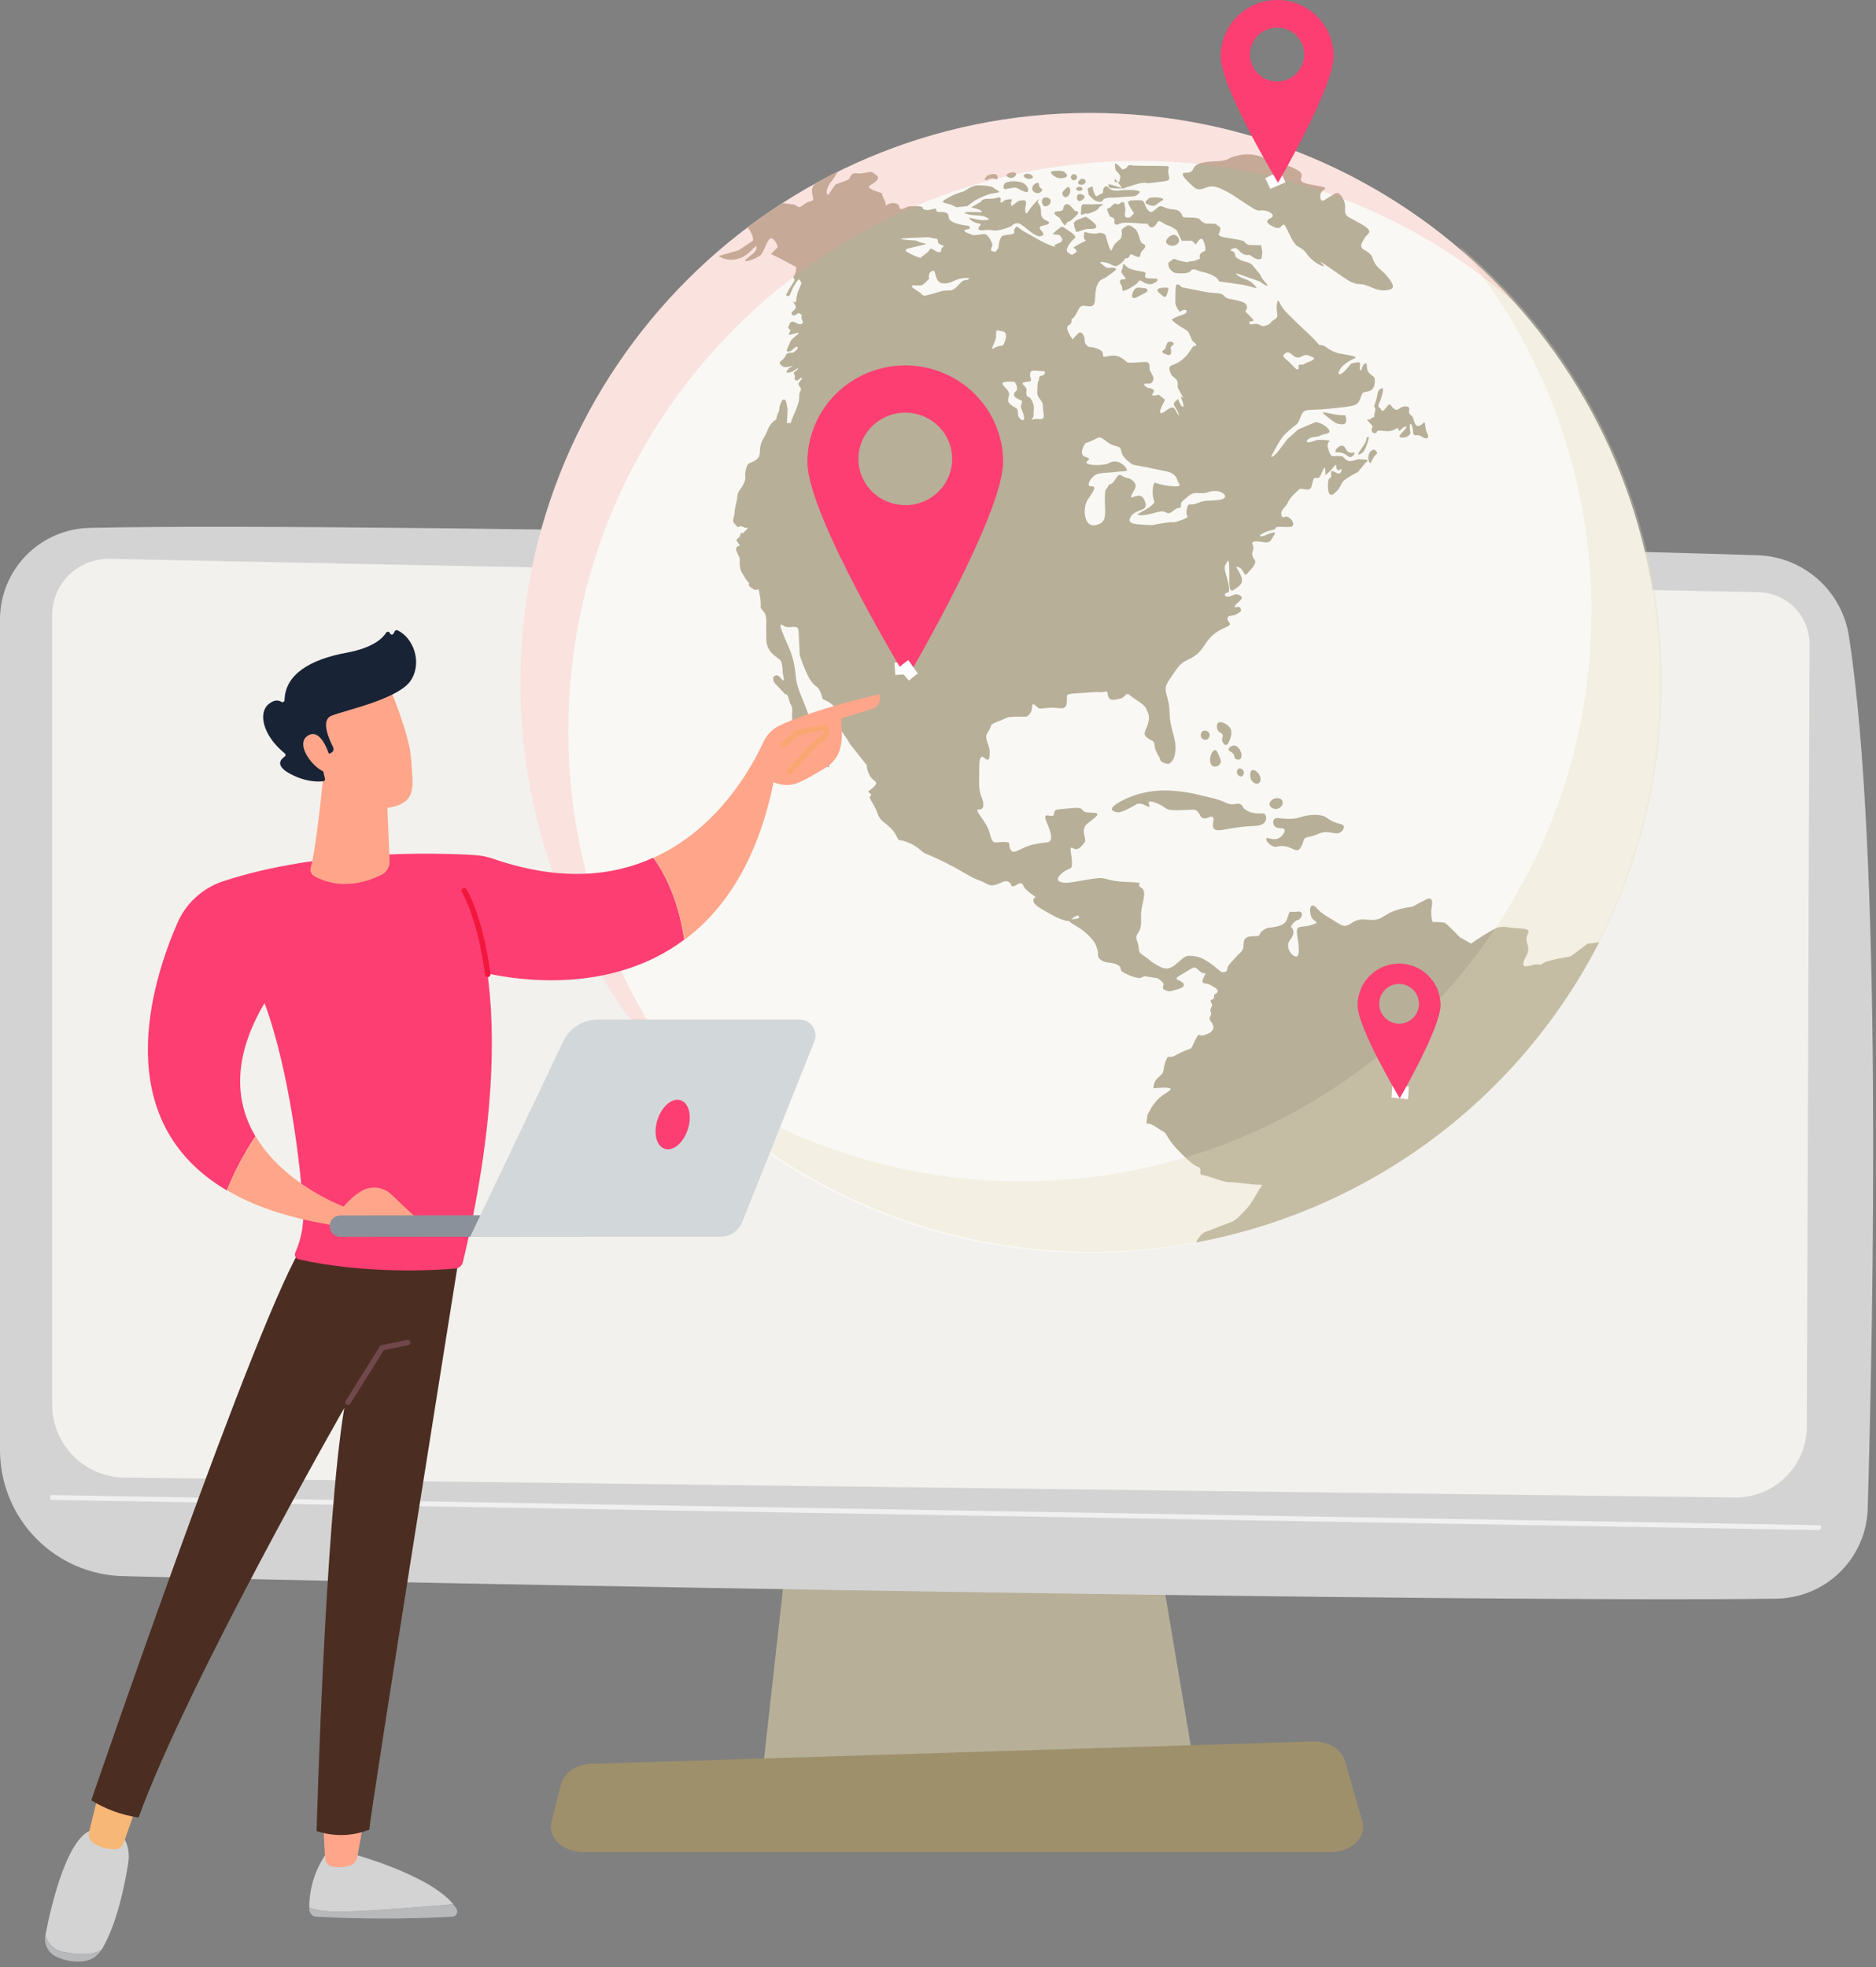 <svg width="227" height="238" viewBox="0 0 227 238" fill="none" xmlns="http://www.w3.org/2000/svg">
<rect x="0" y="0" width="227" height="238" fill="#808080" stroke="none"/>
<path d="M96.86 173.243L92.368 213.525H144.479L137.692 173.243H96.86Z" fill="#B7AF98"/>
<path d="M2.8207e-08 74.92V175.449C-0 179.426 1.553 183.245 4.328 186.093C7.104 188.941 10.882 190.593 14.857 190.695C51.574 191.642 180.001 193.938 214.951 193.421C217.843 193.377 220.606 192.219 222.664 190.188C224.722 188.156 225.917 185.409 225.999 182.518C226.673 159.165 227.769 103.005 223.715 76.93C223.299 74.274 221.968 71.846 219.953 70.065C217.937 68.285 215.364 67.263 212.676 67.177C181.912 66.193 45.775 63.066 10.832 63.869C7.942 63.934 5.192 65.127 3.169 67.191C1.145 69.256 0.008 72.029 2.8207e-08 74.92Z" fill="#D3D3D3"/>
<path d="M6.308 74.432V169.94C6.307 172.257 7.218 174.482 8.842 176.135C10.467 177.788 12.676 178.736 14.993 178.775L209.905 181.182C211.042 181.199 212.171 180.99 213.227 180.568C214.283 180.145 215.245 179.517 216.057 178.721C216.868 177.924 217.514 176.974 217.956 175.926C218.398 174.878 218.628 173.753 218.632 172.616L218.959 77.96C218.965 76.314 218.325 74.732 217.178 73.552C216.031 72.372 214.466 71.689 212.821 71.649L13.269 67.616C12.361 67.596 11.459 67.758 10.615 68.091C9.771 68.425 9.002 68.924 8.354 69.559C7.705 70.194 7.19 70.952 6.839 71.789C6.487 72.626 6.307 73.525 6.308 74.432Z" fill="#F2F1ED"/>
<path d="M161.037 224.077H70.559C68.102 224.077 66.254 222.327 66.729 220.445L67.891 215.854C68.239 214.473 69.761 213.459 71.564 213.402L158.787 210.701C160.673 210.643 162.34 211.644 162.754 213.079L164.847 220.392C165.389 222.282 163.536 224.077 161.037 224.077Z" fill="url(#paint0_linear)"/>
<path opacity="0.65" d="M220.121 185.123L6.311 181.479C6.239 181.471 6.172 181.436 6.124 181.381C6.075 181.327 6.048 181.256 6.048 181.183C6.048 181.111 6.075 181.04 6.124 180.986C6.172 180.931 6.239 180.896 6.311 180.888L220.121 184.532C220.193 184.54 220.26 184.575 220.308 184.63C220.357 184.684 220.383 184.754 220.383 184.827C220.383 184.9 220.357 184.971 220.308 185.025C220.26 185.08 220.193 185.115 220.121 185.123Z" fill="white"/>
<path d="M131.919 151.579C170.004 151.579 200.877 120.706 200.877 82.621C200.877 44.537 170.004 13.663 131.919 13.663C93.835 13.663 62.961 44.537 62.961 82.621C62.961 120.706 93.835 151.579 131.919 151.579Z" fill="#F9F8F4"/>
<path d="M190.048 115.72C190.048 115.72 188.299 116.011 188.008 116.109C187.718 116.208 186.94 116.304 186.647 116.601C186.354 116.899 186.259 116.505 185.286 116.796C184.314 117.086 184.024 116.892 184.607 115.824C185.19 114.756 184.802 114.463 184.703 113.685C184.605 112.908 185.771 112.423 183.83 112.324C181.888 112.226 181.789 111.832 180.429 112.615C179.068 113.397 178 114.17 178 114.17L176.639 113.392C176.639 113.392 175.083 111.741 174.793 111.643C174.311 111.571 173.824 111.539 173.336 111.547C173.168 110.946 173.135 110.316 173.24 109.701C173.435 108.827 173.144 108.534 172.561 108.827C171.978 109.12 170.91 109.701 170.91 109.701C170.91 109.701 169.16 109.895 168.092 110.479C167.024 111.062 166.925 111.451 165.178 111.256C163.431 111.062 163.332 112.617 161.979 111.748C160.625 110.88 159.939 110.582 159.355 109.903C158.772 109.224 158.383 109.612 158.578 110.641C158.772 111.67 160.035 111.468 158.723 111.904C157.411 112.339 156.732 111.709 156.973 113.215C157.214 114.721 157.264 115.74 156.828 115.74C156.392 115.74 155.369 114.623 156.149 113.651C156.929 112.679 156.198 112.145 156.198 112.145C156.198 112.145 156.538 111.406 157.025 111.318C157.512 111.229 157.899 110.151 156.976 110.297C156.053 110.442 156.102 110.006 155.858 110.831C155.615 111.655 155.42 111.852 154.498 112.093C153.575 112.334 153.476 112.093 152.797 112.585C152.118 113.077 152.797 113.264 151.776 113.264C150.754 113.264 150.464 113.555 150.464 114.332C150.464 115.11 150.124 115.159 149.686 115.644C149.248 116.129 149.152 116.227 148.813 116.616C148.611 116.827 148.491 117.103 148.473 117.394C148.424 117.588 148.035 117.684 147.794 117.588C147.553 117.492 147.211 117.054 146.337 116.471C145.463 115.888 144.88 115.644 143.859 115.644C142.838 115.644 141.964 117.733 140.556 117.052C139.149 116.37 139.294 116.225 138.467 115.691C137.64 115.157 137.884 115.058 137.729 114.33C137.574 113.602 137.291 113.503 137.679 112.922C138.068 112.342 138.118 111.95 138.068 110.737C138.019 109.524 138.942 107.87 138.068 107.385C137.195 106.9 139.09 106.802 136.319 106.706C133.548 106.61 134.084 106.027 132.238 106.317C130.393 106.608 129.371 106.851 128.837 106.809C128.303 106.768 127.476 106.563 128.448 105.692C129.421 104.821 129.76 105.402 129.711 104.284C129.662 103.167 129.273 102.294 129.856 102.633C130.439 102.973 130.828 102.439 131.217 101.954C131.606 101.469 130.585 100.448 131.606 99.623C132.627 98.799 133.501 98.312 131.945 98.312C130.39 98.312 131.655 97.573 129.615 97.778C127.575 97.982 127.624 97.874 127.526 98.516C127.427 99.158 125.97 97.933 126.652 99.488C127.334 101.043 127.39 101.819 126.748 101.917C126.192 101.961 125.641 102.043 125.097 102.163C123.591 102.453 122.668 103.524 122.279 102.796C121.89 102.067 122.525 101.873 121.405 101.873C120.286 101.873 120.143 102.311 119.754 100.805C119.365 99.299 117.714 97.938 118.442 97.938C119.171 97.938 119.075 97.16 118.733 96.336C118.391 95.511 118.487 94.391 118.487 93.518C118.487 92.644 118.437 91.138 119.07 91.672C119.702 92.206 119.749 91.867 119.749 90.934C119.749 90.001 118.971 89.379 119.555 88.554C120.138 87.73 119.505 87.776 120.768 87.292C122.03 86.807 121.641 86.758 122.906 86.708C124.171 86.659 124.122 86.903 124.607 86.369C125.092 85.835 124.656 84.813 125.286 85.347C125.916 85.882 125.577 85.736 126.888 85.638C128.2 85.539 128.928 86.076 129.074 85.079C129.219 84.082 128.685 83.987 130.24 83.888C131.795 83.79 132.524 83.694 133.193 83.743C133.863 83.792 133.931 83.305 134.067 84.132C134.202 84.959 134.99 84.624 135.573 84.521C136.156 84.417 136.205 83.647 136.739 84.132C137.273 84.617 138.44 85.153 138.684 85.734C138.927 86.315 139.176 86.561 138.93 87.484C138.684 88.406 138.191 88.746 138.784 89.233C139.378 89.721 139.658 89.479 139.707 90.205C139.757 90.931 140.34 91.566 140.387 91.906C140.433 92.246 141.213 92.489 141.455 92.398C141.696 92.307 142.717 91.475 141.989 88.901C141.26 86.327 141.698 86.228 141.356 84.821C141.014 83.413 140.773 83.266 141.647 82.003C142.52 80.741 142.715 80.302 143.736 79.818C144.757 79.333 145.097 79.04 145.874 77.874C146.652 76.707 147.381 76.318 148.353 75.883C149.325 75.447 148.498 75.324 148.522 74.839C148.547 74.354 149.177 74.593 149.59 74.33C150.004 74.067 150.329 73.99 150.1 73.591C149.871 73.193 149.322 73.688 149.396 73.373C149.47 73.058 150.489 72.499 150.223 72.206C149.957 71.913 149.59 71.793 149.081 72.061C148.572 72.329 148.038 72.157 148.254 71.842C148.471 71.527 148.813 72.012 148.717 71.04C148.621 70.067 147.964 68.854 148.279 68.332C148.594 67.811 148.692 67.348 148.741 68.825C148.791 70.301 148.596 71.812 149.275 71.374C149.955 70.936 150.538 70.572 150.174 69.698C149.809 68.825 149.251 68.362 149.928 68.655C150.604 68.948 150.462 69.917 150.971 69.334C151.48 68.751 152.187 68.118 151.749 67.634C151.311 67.149 151.653 66.59 151.675 66.273C151.697 65.955 151.165 65.52 151.965 65.495C152.765 65.47 153.496 65.933 153.86 65.249C154.224 64.565 154.539 64.375 154.005 64.447C153.471 64.518 152.864 64.981 152.529 64.885C152.194 64.789 153.137 64.277 153.936 64.132C154.736 63.986 153.986 63.767 154.763 63.743C155.541 63.718 156.464 63.937 156.486 63.428C156.508 62.918 155.782 62.36 155.502 62.53C155.221 62.699 155.009 62.53 155.039 62.067C155.069 61.604 155.622 61.329 155.841 60.78C156.06 60.231 157.008 59.335 157.274 59.17C157.539 59.005 158.504 59.574 158.691 58.87C158.878 58.166 158.917 57.886 159.048 57.832C159.178 57.778 159.54 58.011 159.762 57.568C159.983 57.125 160.3 56.148 160.364 56.83C160.428 57.512 160.202 57.635 160.807 57.118C161.413 56.601 161.639 55.954 161.674 56.38C161.708 56.805 161.92 57.093 162.166 56.8C162.412 56.508 162.385 57.231 162.028 57.293C161.671 57.354 160.999 56.554 161.061 57.342C161.122 58.129 160.788 57.588 160.711 58.26C160.635 58.932 160.635 60.398 161.477 59.685C162.318 58.971 162.178 58.454 162.766 58.011C163.253 57.678 163.764 57.381 164.295 57.123L165.193 56.025C165.193 56.025 165.86 55.602 165.094 55.602C164.329 55.602 164.568 55.472 163.97 55.671C163.372 55.87 163.086 55.816 162.766 55.531C162.446 55.245 162.52 55.147 161.831 55.181C161.142 55.216 161.036 55.336 160.709 54.29C160.382 53.244 161.447 53.318 160.382 53.247C159.316 53.175 159.41 53.222 158.78 53.429C158.15 53.636 157.906 53.466 158.317 53.124C158.728 52.782 159.24 52.954 159.794 52.686C160.347 52.418 161.248 52.516 160.704 51.859C160.311 51.44 159.793 51.158 159.228 51.057L157.089 51.955L155.777 53.129C155.777 53.129 155.073 54.056 154.66 54.605C154.247 55.154 153.567 55.622 153.956 54.943C154.345 54.263 154.879 53.171 155.433 52.587C155.894 52.142 156.38 51.722 156.89 51.332C157.399 50.887 157.35 49.77 158.081 49.649C158.812 49.528 159.501 49.6 160.788 49.455C162.075 49.309 163.564 49.209 164.024 48.962C164.484 48.716 164.546 48.315 164.725 47.862C164.905 47.41 164.92 47.491 165.641 47.321C166.362 47.151 166.362 46.309 166.362 45.889C166.362 45.468 165.582 45.305 165.454 44.754C165.326 44.203 165.5 43.75 165.089 44.041C164.678 44.331 164.809 45.045 164.583 44.754C164.356 44.464 164.939 43.654 164.13 43.849C163.32 44.043 163.709 43.753 162.931 44.658C162.154 45.564 161.684 45.397 162.161 44.658C162.638 43.92 163.638 43.482 163.967 43.327C164.297 43.172 163.352 42.977 162.348 42.815C161.647 42.712 160.986 42.42 160.438 41.971C160.211 41.811 159.938 41.731 159.661 41.744C159.565 41.744 159.402 41.388 158.398 40.45C157.394 39.512 156.1 38.279 155.445 37.568C154.79 36.857 154.667 35.786 154.505 36.791C154.343 37.795 154.894 38.279 154.247 38.636C153.599 38.993 153.85 39.188 153.223 39.374C152.595 39.562 152.814 39.438 152.283 39.244C151.751 39.05 151.202 39.471 151.17 39.05C151.138 38.629 152.238 39.212 151.266 38.272C150.294 37.332 150.863 37.871 150.887 37.152C150.912 36.434 149.526 36.343 148.717 36.148C147.907 35.954 148.328 35.533 147.228 35.469C146.526 35.434 145.828 35.337 145.144 35.179C144.863 35.115 142.985 34.758 142.985 34.758C142.985 34.758 142.272 33.852 142.247 34.952C142.222 36.052 142.215 36.151 142.215 36.603C142.215 37.056 142.751 37.728 142.751 37.728C142.751 37.728 143.438 37.236 143.583 37.632C143.728 38.028 142.417 38.24 142.077 38.481C141.738 38.722 141.568 38.555 142.296 39.136C143.025 39.717 143.657 39.874 143.827 40.228C143.997 40.583 144.29 41.25 144.29 41.25C144.29 41.25 145.043 41.784 144.654 41.833C144.265 41.882 144.339 42.003 143.805 42.731C143.349 43.353 142.726 43.834 142.008 44.117C141.474 44.311 141.4 44.363 141.595 45.04C141.789 45.716 142.372 45.623 142.493 46.255C142.614 46.888 142.269 46.501 142.739 47.333L143.207 48.165C143.207 48.165 142.715 47.69 143.007 48.369C143.3 49.048 143.254 49.583 142.862 48.953C142.471 48.322 142.668 48.126 142.328 48.46C141.989 48.795 141.939 48.849 142.232 49.309C142.525 49.77 142.865 50.572 142.523 50.112C142.181 49.651 142.158 49.127 141.624 49.359C141.09 49.59 140.726 50.045 140.482 49.993C140.239 49.942 140.507 49.309 140.507 49.309L140.97 48.362L140.217 47.754C140.217 47.754 139.095 48.069 139.498 47.584C139.902 47.099 139.22 46.952 139.006 46.952C138.792 46.952 138.083 46.418 138.642 46.418C139.2 46.418 139.269 46.467 139.503 46.078C139.737 45.689 139.323 45.18 139.154 44.862C138.984 44.545 139.323 43.794 138.595 43.794C137.866 43.794 136.626 43.989 136.38 43.819C136.134 43.649 135.748 43.236 135.189 43.081C134.63 42.926 133.902 43.155 133.634 43.177C133.365 43.199 133.538 42.771 133.343 42.525C133.149 42.279 132.445 42.059 132.251 42.032C132.056 42.005 131.741 41.959 131.741 41.959C131.589 41.888 131.462 41.774 131.374 41.632C131.287 41.489 131.243 41.324 131.249 41.156C131.249 40.548 130.836 39.99 130.471 40.329C130.23 40.562 130.003 40.808 129.792 41.068C129.792 41.068 129.039 40.046 129.138 39.611C129.236 39.175 129.647 39.392 129.647 38.873C129.647 38.353 129.696 38.823 130.11 38.169C130.523 37.514 130.57 36.906 131.276 37.002C131.982 37.098 132.443 37.221 132.492 36.264C132.541 35.307 132.637 34.248 133.23 33.86C133.823 33.471 133.326 33.909 134.079 33.367C134.832 32.826 135.342 32.565 134.857 32.42C134.372 32.275 134.054 32.59 133.69 32.25C133.326 31.91 132.706 31.642 133.52 31.716C134.335 31.79 134.736 32.299 135.123 32.179C135.537 31.987 135.89 31.685 136.144 31.305C136.24 31.111 136.363 31.401 136.582 31.135C136.801 30.869 136.631 30.626 137.19 30.889C137.748 31.152 137.967 31.229 137.992 30.769C138.017 30.308 138.575 30.161 138.575 29.784C138.575 29.408 138.113 29.664 137.943 29.007C137.773 28.349 137.554 27.816 137.288 27.646C137.022 27.476 136.656 27.087 136.267 27.377C135.878 27.668 135.659 27.692 135.733 28.081C135.767 28.355 135.725 28.632 135.612 28.884C135.377 29.057 135.157 29.253 134.958 29.467C134.495 29.927 134.569 30.874 134.18 29.806C133.791 28.738 133.89 28.349 133.501 28.251C133.277 28.159 133.027 28.15 132.797 28.227C132.457 28.3 132.433 28.276 131.923 28.227C131.414 28.177 131.219 27.887 131.17 28.251C131.121 28.615 131.146 28.989 131.34 29.029C131.534 29.068 131.291 29.176 130.708 29.467C130.417 29.604 130.14 29.769 129.881 29.959C129.881 29.959 130.56 30.348 130.149 30.567C129.738 30.786 129.809 30.906 129.59 30.786C129.371 30.665 128.936 30.446 129.128 30.048C129.205 29.839 129.311 29.643 129.443 29.464C129.733 29.026 130.097 28.832 130.122 28.711C130.147 28.591 129.854 28.249 129.384 27.973C128.914 27.697 128.606 27.235 128.242 27.56C127.951 27.776 127.675 28.011 127.415 28.263C127.319 28.409 127.924 28.359 128.153 28.433C128.382 28.507 128.542 28.992 128.542 28.992C128.531 29.073 128.498 29.15 128.447 29.214C128.396 29.278 128.328 29.327 128.252 29.356C127.983 29.454 127.572 29.646 127.572 29.646C127.572 29.646 128.131 30.109 126.893 29.597C125.655 29.085 125.242 28.699 124.186 28.165C123.13 27.631 123.093 27.122 122.801 27.631C122.508 28.14 123.069 28.239 122.242 28.369C121.415 28.5 121.319 28.418 121.125 28.733C120.99 28.992 120.899 29.272 120.856 29.56L120.807 29.998C120.807 29.998 120.517 30.436 120.418 30.461C120.244 30.459 120.074 30.409 119.926 30.316C119.83 30.242 120.096 29.683 120.096 29.563C120 29.305 119.878 29.058 119.732 28.825C119.732 28.825 119.392 28.217 118.954 28.315C118.568 28.386 118.179 28.435 117.788 28.46C117.788 28.46 116.597 28.071 116.67 27.902C116.744 27.732 117.409 27.732 117.35 27.611C117.291 27.491 117.544 27.353 116.766 27.264C115.989 27.176 114.798 26.858 114.798 26.28C114.798 25.701 114.337 25.625 113.656 25.647C112.974 25.669 113.631 25.04 112.829 25.308C112.027 25.576 111.638 25.241 111.638 25.241C111.638 25.241 111.928 24.919 110.74 24.944C109.551 24.968 109.937 25.017 109.403 25.212C108.869 25.406 108.845 25.259 108.795 24.944C108.746 24.629 108.212 24.533 107.848 24.579C107.605 24.624 107.379 24.733 107.193 24.894C107.158 24.548 107.05 24.213 106.878 23.91C106.563 23.277 106.974 23.447 106.27 23.231C105.567 23.014 104.814 22.672 105.298 22.404C105.783 22.136 106.635 21.602 106.051 21.191C105.468 20.78 105.589 20.698 104.619 20.922C103.65 21.146 103.332 20.728 102.992 21.191C102.653 21.653 103.042 21.604 102.008 21.993C100.974 22.382 101.206 22.163 100.721 22.842C100.236 23.521 100.212 23.74 100.066 23.474C99.921 23.209 100.162 22.453 100.625 21.919C100.917 21.549 101.174 21.153 101.393 20.735C100.484 21.188 99.587 21.662 98.701 22.155C98.477 22.326 98.326 22.575 98.277 22.852C98.147 23.792 98.769 24.223 98.051 24.363C97.332 24.503 97.111 25.022 96.722 25.054C96.333 25.086 96.591 24.764 95.654 24.698C95.189 24.666 94.953 24.57 94.684 24.567C93.24 25.504 91.835 26.488 90.466 27.52C91.204 28.421 91.136 29.098 91.136 29.098L89.347 30.301L86.969 30.975C86.969 30.975 87.796 31.682 89.255 31.327C90.715 30.973 91.588 29.27 91.539 29.952C91.49 30.633 90.666 30.956 90.228 31.428C89.79 31.901 91.734 31.266 92.123 30.779C92.511 30.291 92.949 28.495 93.483 28.884C93.811 29.136 94.036 29.499 94.116 29.905L93.289 30.732L94.505 31.33L96.301 32.287C96.301 32.287 96.397 32.287 96.301 32.821C96.205 33.355 95.88 33.468 96.043 33.68C96.205 33.892 96.186 33.874 95.888 34.359C95.61 34.764 95.359 35.185 95.135 35.622C95.071 35.833 95.474 35.961 95.605 35.622C95.735 35.282 95.962 34.795 95.962 34.795C95.962 34.795 96.577 33.678 96.722 33.81C96.838 33.949 96.926 34.108 96.98 34.28L96.488 35.462C96.488 35.462 96.439 35.769 96.375 36.06C96.311 36.35 96.407 36.416 96.245 36.552C96.082 36.687 95.725 36.099 96.082 36.682C96.439 37.266 96.308 37.266 96.082 37.524C95.856 37.782 95.61 37.849 95.895 38.107C96.181 38.366 96.567 37.718 96.729 37.913C96.892 38.107 97.086 37.945 96.988 38.334C96.889 38.722 97.396 38.949 97.015 39.175C96.633 39.402 96.097 38.85 95.895 38.917C95.693 38.983 95.597 38.961 95.531 39.232C95.464 39.502 95.24 39.63 95.531 39.825C95.821 40.019 95.467 40.278 95.435 40.472C95.403 40.666 97.158 39.921 96.503 40.472C95.848 41.023 95.725 41.055 95.531 41.572C95.336 42.089 94.98 42.544 95.4 42.544C95.821 42.544 96.139 41.961 96.404 41.961C96.67 41.961 96.491 42.251 96.173 42.544C95.856 42.837 95.305 42.512 95.11 42.933C94.989 43.222 94.786 43.47 94.527 43.647C94.236 43.905 94.268 43.972 94.657 44.294C95.046 44.616 96.03 44.163 95.888 44.294C95.745 44.424 95.58 44.424 95.395 44.634C95.211 44.843 95.007 45.143 95.356 45.086C95.626 45.065 95.886 44.973 96.109 44.818C96.272 44.68 96.781 44.38 96.505 44.705C96.23 45.03 96.028 44.931 96.067 45.197C96.107 45.463 96.213 45.278 96.181 45.537C96.149 45.795 96.149 45.958 96.276 46.029C96.37 46.041 96.465 46.028 96.552 45.991C96.638 45.954 96.713 45.894 96.769 45.817C96.833 45.687 97.158 45.623 96.995 45.881C96.833 46.14 96.503 46.334 96.656 46.595C96.808 46.856 96.946 47.065 96.946 47.065L96.734 47.584L96.67 48.475C96.567 48.907 96.426 49.328 96.249 49.735C96.023 50.188 95.666 51.19 95.666 51.19H95.213L95.309 49.526C95.309 49.526 95.147 48.542 95.051 48.436C94.955 48.33 94.726 48.246 94.559 48.571C94.448 48.808 94.362 49.055 94.3 49.309C94.318 49.528 94.273 49.748 94.17 49.942C94.041 50.2 93.954 50.478 93.912 50.764C93.912 50.764 93.264 51.044 92.876 52.048C92.487 53.053 92.233 53.048 92.036 53.889C91.839 54.731 92.164 55.216 91.387 55.7C90.609 56.185 90.481 55.892 90.252 56.8C90.023 57.709 90.383 57.773 89.962 58.582C89.541 59.392 89.282 59.392 89.224 60.071C89.164 60.75 88.894 61.417 88.896 61.973C88.899 62.53 88.473 62.985 88.896 63.374C89.319 63.763 89.093 63.73 89.319 63.763C89.546 63.794 89.482 63.504 89.935 63.763C90.388 64.021 90.744 63.666 90.388 64.021C90.031 64.375 89.895 64.54 89.895 64.54C89.895 64.54 89.669 64.282 89.57 64.735C89.472 65.187 89.051 65.15 89.118 65.379C89.232 65.61 89.385 65.819 89.57 65.997C89.57 65.997 88.793 66.061 89.182 66.839C89.57 67.616 89.507 67.454 89.507 68.069C89.502 68.421 89.557 68.771 89.669 69.105L90.22 70.033L90.712 70.658C90.712 70.658 90.291 70.69 91.037 71.209C91.783 71.729 91.716 70.717 91.911 71.889C92.025 72.431 92.07 72.986 92.044 73.54L92.568 74.219C92.705 74.614 92.757 75.033 92.721 75.45C92.689 76.264 92.721 75.747 92.721 76.751C92.721 77.755 92.721 77.982 93.109 78.661C93.498 79.34 94.372 79.665 94.534 80.054C94.645 80.444 94.7 80.847 94.697 81.252C94.697 81.252 94.729 81.543 94.827 82.03C94.925 82.517 94.763 82.387 94.335 81.9C93.907 81.412 93.557 81.964 93.557 81.964C93.54 82.12 93.561 82.278 93.618 82.424C93.674 82.57 93.765 82.701 93.882 82.805C94.303 83.258 95.016 84.004 95.016 84.004C95.016 84.004 95.275 83.809 95.469 84.651C95.664 85.493 95.873 85.266 95.866 85.945C95.858 86.625 95.6 87.501 96.7 88.406C97.8 89.312 97.219 88.926 97.672 89.962C97.971 90.733 98.462 91.415 99.097 91.945C99.55 92.295 100.91 93.734 100.069 91.945C99.227 90.156 98.787 90.26 98.422 89.657C98.058 89.054 98.45 88.406 97.93 86.787C97.411 85.168 96.569 83.556 96.375 82.419C96.181 81.282 96.245 80.128 95.403 78.211C94.561 76.294 94.042 75.194 94.82 75.71C95.597 76.227 96.569 75.322 96.633 76.424C96.697 77.527 96.764 79.178 96.764 79.178C96.764 79.178 96.764 79.468 97.478 81.147C98.191 82.825 98.644 82.896 98.966 83.219C99.289 83.541 99.55 84.58 99.55 84.58C99.55 84.58 100.974 85.163 100.974 85.68C100.974 86.197 100.391 85.938 100.974 87.041C101.558 88.143 100.78 87.235 101.558 88.141C102.049 88.723 102.482 89.352 102.852 90.018L104.868 92.563C104.896 93.019 105.029 93.461 105.257 93.857C105.645 94.571 106.317 94.512 105.879 95.049C105.441 95.585 104.858 95.728 105.141 95.897C105.424 96.067 105.505 96.166 105.286 96.36C105.067 96.555 105.827 97.345 106.152 98.329C106.477 99.313 106.93 99.397 107.545 99.98C107.96 100.323 108.292 100.754 108.517 101.243C108.906 101.922 108.421 101.405 109.684 101.858C110.946 102.311 111.465 102.958 111.756 103.152C112.046 103.347 112.647 103.477 114.736 104.545C116.825 105.613 117.409 106.147 118.427 106.489C119.446 106.832 119.594 107.267 120.372 107.073C121.149 106.878 121.538 106.44 122.023 106.684C122.508 106.927 122.217 107.508 122.897 107.119C123.576 106.731 123.674 106.795 123.869 107.25C124.063 107.705 125.326 108.53 125.326 108.53C125.326 108.53 124.353 108.968 125.958 109.937C127.435 110.826 128.842 111.547 129.374 111.414C129.393 111.502 129.541 111.635 129.891 111.84C131.397 112.713 131.835 113.296 132.224 113.734C132.612 114.173 132.903 115.095 132.856 115.386C132.809 115.676 132.952 116.065 133.488 116.309C134.025 116.552 134.751 116.405 135.334 116.801C135.917 117.197 135.189 117.335 136.257 117.822C136.777 118.084 137.334 118.264 137.908 118.356L138.492 118.11L140.047 118.356C140.047 118.356 140.726 118.745 140.785 119.035C140.844 119.326 140.446 119.569 141.031 119.813C141.182 119.887 141.349 119.926 141.517 119.926C141.686 119.926 141.852 119.887 142.003 119.813C142.003 119.813 143.509 119.567 143.217 119.035C142.924 118.504 141.856 118.597 142.633 118.112C143.411 117.628 143.751 117.433 144.09 117.239C144.43 117.044 144.582 116.899 145.158 117.485C145.734 118.071 146.081 117.389 145.742 118.068C145.402 118.747 145.38 118.942 145.877 118.991C146.182 119.024 146.472 119.142 146.714 119.331C146.714 119.331 147.346 119.594 147.346 119.924C147.346 120.253 146.854 120.155 146.908 120.593C146.962 121.031 146.229 120.884 146.568 121.331C146.908 121.779 146.278 121.964 146.519 122.449C146.76 122.933 146.027 122.983 146.568 123.664C147.11 124.346 146.763 124.927 145.791 125.22C144.819 125.513 145.208 124.727 144.673 125.754C144.139 126.78 144.285 126.822 143.832 126.952C143.228 127.176 142.643 127.446 142.082 127.762C141.304 128.151 141.403 127.373 141.014 128.5C140.625 129.627 141.014 129.635 140.236 130.282C139.459 130.929 139.589 131.675 139.589 131.675C139.589 131.675 142.542 131.318 141.371 132.064C140.199 132.809 140.172 132.937 139.882 133.262C139.693 133.476 139.519 133.703 139.363 133.941L138.843 134.881L138.713 135.981C138.713 135.981 138.971 135.755 139.848 136.338C140.724 136.921 140.916 136.953 141.046 137.148C141.47 137.923 142.005 138.632 142.633 139.252C143.191 139.846 143.791 140.398 144.43 140.903C144.868 141.243 145.303 141.098 145.257 141.681C145.21 142.264 145.161 142.021 146.278 142.36C147.395 142.7 148.124 143.039 148.901 143.039C149.679 143.039 151.476 143.33 152.01 143.33C152.544 143.33 152.883 143.281 152.544 143.669C152.204 144.058 151.571 145.515 150.747 146.342C149.923 147.169 149.679 147.654 148.513 148.042C147.346 148.431 146.667 148.781 145.938 149.015C145.21 149.248 144.728 150.316 144.725 150.326C155.089 148.396 164.873 144.118 173.328 137.821C181.783 131.524 188.683 123.375 193.501 113.998L192.088 114.187L190.048 115.72ZM155.671 42.657C155.918 42.527 156.237 42.82 156.481 43.014C156.617 43.153 156.797 43.238 156.99 43.256C157.183 43.273 157.376 43.222 157.534 43.11C158.027 42.82 158.327 42.997 158.814 43.206C159.301 43.415 158.75 43.644 158.118 43.886C157.485 44.127 158.004 44.112 157.438 44.112C156.872 44.112 157.261 44.419 157.082 44.663C156.902 44.907 156.449 44.171 155.787 43.627C155.125 43.083 155.152 42.935 155.671 42.657ZM131.308 53.636C133.203 53.003 132.765 52.543 133.882 53.404C134.999 54.266 135.534 53.739 135.679 54.61C135.824 55.481 137.086 56.222 137.086 56.222L138.836 56.552L141.459 57.101C141.459 57.101 142.254 57.376 142.432 57.989C142.609 58.602 143.17 58.855 142.092 58.846C141.283 58.801 140.483 58.651 139.712 58.4C139.712 58.4 139.442 58.646 139.478 59.712C139.515 60.777 140.003 60.585 139.274 61.218C138.546 61.85 136.845 62.384 138.157 62.335C139.469 62.286 140.487 61.597 141.071 61.996C141.654 62.394 142.038 61.503 142.624 61.462C143.209 61.42 142.528 61.019 143.256 60.477C143.984 59.936 144.058 59.557 145.139 59.655C146.219 59.754 146.025 59.409 147.046 59.409C148.067 59.409 148.892 60.278 147.538 60.475C146.184 60.672 145.983 60.428 144.915 60.866C143.847 61.304 143.847 60.62 143.603 61.604C143.359 62.589 144.282 62.431 142.97 62.916C141.659 63.401 142.387 63.039 140.881 63.268C139.375 63.497 139.715 63.595 138.501 63.499C137.288 63.403 136.267 63.403 136.85 62.478C137.433 61.553 138.939 61.895 138.6 60.827C138.26 59.759 137.773 59.904 137.094 60.147C136.415 60.391 137.409 59.242 137.421 58.846C137.433 58.449 137.045 57.945 136.316 57.807C135.588 57.669 135.578 56.995 134.955 57.989C134.333 58.983 134.323 58.272 134.082 58.846C133.84 59.419 133.693 58.782 133.693 60.484C133.693 62.188 134.032 63.233 132.575 63.536C131.119 63.839 130.973 61.452 131.603 60.484C132.233 59.517 132.817 58.806 132.041 58.846C131.266 58.885 132.091 57.46 132.964 57.298C133.838 57.135 134.227 57.212 134.955 57.101C135.684 56.99 136.267 57.086 136.363 56.894C136.459 56.702 135.585 55.681 134.712 55.851C133.838 56.02 134.517 56.097 133.4 56.225C132.283 56.353 131.215 56.166 131.505 55.851C131.795 55.536 132.059 55.536 131.259 55.243C130.459 54.95 131.318 53.636 131.318 53.636H131.308ZM124.491 46.167C125.043 46.083 124.555 45.734 124.654 45.182C124.752 44.631 125.269 44.892 126.403 44.924C126.403 44.924 126.598 45.313 126.079 45.443C125.559 45.574 125.82 45.67 125.69 45.995C125.559 46.319 125.559 46.319 125.527 46.999C125.495 47.678 125.463 47.808 125.884 48.359C126.305 48.911 126.111 48.911 126.273 49.998C126.435 51.086 125.781 50.562 125.106 50.724C124.432 50.887 125.106 50.724 125.07 50.173C125.033 49.622 125.266 49.267 124.88 48.507C124.494 47.747 124.265 48.231 124.201 47.68C124.137 47.129 124.395 47.129 123.928 46.676C123.46 46.223 123.95 46.253 124.501 46.169L124.491 46.167ZM122.769 46.186C122.769 46.186 123.32 46.996 122.931 47.328C122.542 47.66 122.641 48 123.157 48.259C123.674 48.517 123.773 48.421 123.578 48.906C123.384 49.391 123.741 49.553 123.903 50.395C124.066 51.236 123.165 50.752 123.165 49.993C123.165 49.236 122.874 49.425 122.387 49.036C121.9 48.647 121.934 48.453 122.04 48.064C122.146 47.675 122.225 47.481 121.578 46.834C120.93 46.186 121.489 46.123 122.783 46.189L122.769 46.186ZM120.517 40.664C120.591 39.766 120.391 39.943 121.297 40.081C121.614 40.13 121.902 40.371 121.609 41.272C121.317 42.173 121.171 41.611 120.379 42.074C119.587 42.537 120.46 41.562 120.534 40.666L120.517 40.664ZM103.588 62.525C103.175 63.472 103.125 62.963 102.178 63.034C101.23 63.105 102.178 62.542 102.178 61.262C102.178 59.983 102.057 60.398 103.391 60.339C103.969 60.317 104.016 61.58 103.605 62.527L103.588 62.525ZM110.186 29.996C110.186 29.996 110.575 29.875 111.571 29.656C112.568 29.437 111.741 29.511 111.15 29.243C110.56 28.975 110.698 29.169 109.428 28.997C108.158 28.825 110.351 28.778 111.613 28.729C112.876 28.679 111.958 28.677 113.24 28.874C113.732 28.952 113.191 29.383 113.894 29.627C114.598 29.87 113.894 29.797 113.894 30.185C113.894 30.574 113.626 30.648 113.021 30.259C112.415 29.87 112.529 30.259 112.342 30.429C112.155 30.599 111.357 31.207 111.357 31.207C110.814 31.024 110.29 30.792 109.79 30.513C109.167 30.126 110.186 29.996 110.186 29.996ZM116.83 33.882C116.466 33.906 116.272 34.172 115.809 34.659C115.346 35.147 115.071 35.152 114.547 35.152C114.022 35.152 113.914 35.248 112.676 35.59C111.438 35.932 111.827 35.735 111.17 35.299C110.513 34.864 110.393 34.837 110.321 34.62C110.25 34.403 111.306 34.669 111.657 34.45C111.946 34.231 112.207 33.978 112.435 33.697C112.435 33.697 112.189 32.959 112.873 32.774C113.181 32.686 113.092 33.089 113.311 33.601C113.53 34.113 113.749 34.354 114.542 34.27C115.334 34.187 115.465 33.778 116.582 33.65C117.699 33.522 117.207 33.864 116.843 33.889L116.83 33.882ZM129.627 111.234C130.014 110.912 130.528 110.557 130.572 110.951C130.614 111.19 130.006 111.178 129.644 111.242L129.627 111.234Z" fill="#B7AF98"/>
<path d="M136.541 32.434C136.078 32.094 135.862 31.656 135.862 32.239C135.862 32.822 135.424 32.677 135.862 33.211C136.3 33.745 136.325 33.794 135.911 33.794C135.498 33.794 135.377 34.041 135.665 34.474C135.953 34.907 135.569 35.372 136.199 35.106C136.703 34.909 137.171 34.629 137.585 34.279C137.875 34.011 137.754 33.77 138.264 34.085C138.773 34.4 139.187 34.474 139.6 34.279C140.013 34.085 140.427 33.696 139.6 33.696C138.773 33.696 138.557 33.696 138.557 33.381C138.557 33.066 138.896 32.968 137.973 32.822C137.481 32.756 137 32.625 136.541 32.434Z" fill="#B7AF98"/>
<path d="M138.46 34.862C137.722 34.808 137.476 34.656 137.173 35.185C136.87 35.714 136.883 36.297 137.562 35.955C138.241 35.613 138.216 35.618 138.583 35.433C138.95 35.249 138.967 34.899 138.46 34.862Z" fill="#B7AF98"/>
<path d="M141.179 34.8C140.146 34.771 139.794 35 140.256 35.428C140.719 35.856 141.034 36.149 141.179 35.674C141.324 35.199 141.536 34.81 141.179 34.8Z" fill="#B7AF98"/>
<path d="M141.551 41.331C141.243 41.348 141.194 41.589 141.081 41.914C140.967 42.239 141.081 42.126 140.79 42.352C140.5 42.578 140.677 42.709 141.017 42.844C141.356 42.98 141.713 43.09 141.713 42.618C141.713 42.145 141.519 42.035 141.875 41.791C142.232 41.547 141.843 41.316 141.551 41.331Z" fill="#B7AF98"/>
<path d="M162.777 50.245C161.145 50.285 159.354 49.428 160.373 50.245C161.391 51.062 161.731 51.367 162.459 51.335C163.188 51.303 162.777 50.245 162.777 50.245Z" fill="#B7AF98"/>
<path d="M165.653 52.898C165.129 52.859 165.562 53.007 165.102 53.735C164.768 54.267 164.258 54.877 164.352 54.978C164.403 55.035 164.62 54.929 164.738 54.852C164.95 54.703 165.115 54.496 165.21 54.254C165.398 53.817 165.546 53.364 165.653 52.901V52.898Z" fill="#B7AF98"/>
<path d="M166.318 54.4C166.586 54.683 166.78 54.744 166.512 54.993C166.244 55.242 166.438 55.013 166.173 55.419C165.907 55.825 165.862 56.287 165.653 55.849C165.571 55.647 165.544 55.426 165.575 55.21C165.606 54.994 165.694 54.79 165.83 54.619C165.889 54.547 165.964 54.49 166.049 54.452C166.133 54.414 166.225 54.396 166.318 54.4Z" fill="#B7AF98"/>
<path d="M167.195 46.977C166.823 47.13 166.702 47.366 166.663 47.78C166.627 48.045 166.561 48.306 166.466 48.557L166.272 49.141C166.338 49.23 166.384 49.333 166.405 49.443C166.425 49.553 166.421 49.665 166.392 49.773C166.315 50 166.275 50.237 166.272 50.477C166.272 50.477 165.903 50.538 165.831 50.723C165.76 50.907 165.093 50.438 165.654 51.07C166.215 51.702 166.124 51.503 166.003 51.808C165.883 52.113 166.099 52.512 166.466 52.391C166.833 52.271 166.173 52 167.522 52.145C168.87 52.291 169.04 51.552 169.163 51.867C169.286 52.182 169.338 52.207 169.518 51.963C169.697 51.72 170.472 51.355 170.098 51.843C169.724 52.33 169.023 52.827 169.518 52.925C170.012 53.024 170.79 52.738 170.645 52.145C170.5 51.552 170.645 50.915 170.864 51.552C171.083 52.19 170.839 52.719 171.356 52.669C171.873 52.62 171.944 52.795 172.23 52.948C172.515 53.1 173.056 53.13 172.692 52.426C172.328 51.722 172.572 50.824 172.183 51.213C171.794 51.602 171.356 51.722 171.162 51.117C170.967 50.511 171.016 50.484 170.628 50.145C170.239 49.805 170.893 49.197 170.103 49.172C169.313 49.148 169.242 49.805 168.757 49.512C168.272 49.219 168.265 48.663 167.92 49.074C167.576 49.485 167.3 49.948 167.131 49.584C166.961 49.219 166.621 49.325 166.862 48.823C167.103 48.321 167.605 46.812 167.195 46.977Z" fill="#B7AF98"/>
<path d="M115.696 25.074C114.756 24.395 113.203 24.749 114.756 23.907C116.309 23.066 116.376 23.388 116.991 22.935C117.363 22.662 117.797 22.484 118.253 22.416C118.253 22.416 119.937 22.416 120.261 22.741C120.586 23.066 121.362 23.233 120.552 23.324C120.027 23.395 119.515 23.536 119.029 23.745L118.056 24.198L117.052 24.936L115.696 25.074Z" fill="#B7AF98"/>
<path d="M121.069 24.337C121.096 24.032 121.199 23.754 120.549 23.948C119.9 24.143 119.481 23.983 119.06 24.111C118.64 24.239 118.964 24.239 118.541 24.5C118.118 24.761 117.498 25.083 117.498 25.083L118.347 25.309C118.347 25.309 119.252 25.666 118.573 25.666C117.894 25.666 116.144 25.57 116.922 25.86C117.7 26.151 118.645 25.956 119.255 26.249C119.865 26.542 119.826 26.638 118.925 26.638C118.024 26.638 116.683 26.023 117.5 26.638C118.317 27.253 118.898 26.897 118.576 27.317C118.253 27.738 118.285 27.933 119.255 27.837C120.224 27.741 119.934 27.982 120.776 27.861C121.337 27.768 121.882 27.596 122.395 27.352C122.462 27.261 122.546 27.184 122.643 27.126C122.74 27.068 122.848 27.031 122.96 27.016C123.072 27 123.185 27.008 123.294 27.038C123.403 27.068 123.505 27.119 123.594 27.189C124.332 27.682 125.245 28.646 125.828 28.582C126.411 28.518 126.32 28.258 125.99 27.903C125.661 27.549 125.764 27.384 126.249 27.288C126.734 27.192 127.317 26.997 126.638 26.705C125.958 26.412 125.959 25.991 125.959 25.538C125.964 25.171 125.837 24.815 125.602 24.534C125.439 24.372 126.153 23.594 125.277 24.502C124.401 25.41 124.273 26.057 124.11 25.733C123.948 25.408 124.142 24.729 124.142 24.729C124.142 24.729 124.273 24.145 123.753 24.236C123.234 24.327 123.429 24.172 122.976 24.495C122.523 24.817 122.393 25.11 122.329 24.721C122.265 24.332 122.685 24.042 122.198 24.106C121.711 24.17 121.615 24.17 121.485 24.3C121.354 24.431 121.037 24.684 121.069 24.337Z" fill="#B7AF98"/>
<path d="M129.278 24.71C129.569 24.945 129.831 25.214 130.056 25.513C130.056 25.513 130.833 25.537 130.25 26.071C129.667 26.605 129.667 26.679 129.278 26.824C128.889 26.97 129.01 27.577 128.599 26.994C128.188 26.411 128.309 26.381 128.016 26.226C127.723 26.071 127.277 25.633 127.895 25.584C128.513 25.535 128.633 25.51 128.697 25.075C128.761 24.639 129.278 24.71 129.278 24.71Z" fill="#B7AF98"/>
<path d="M131.392 26.225C130.809 26.434 130.007 26.628 129.96 26.992C129.913 27.357 130.228 28.061 130.228 28.061C130.502 28.015 130.771 27.942 131.03 27.841C131.33 27.718 131.655 27.669 131.978 27.696C132.44 27.696 132.876 27.585 132.536 27.142C132.202 26.783 131.816 26.473 131.392 26.225Z" fill="#B7AF98"/>
<path d="M131.075 24.706C130.829 24.856 130.829 24.93 130.829 25.341C130.829 25.752 130.683 26.047 130.949 25.973C131.131 25.897 131.318 25.832 131.508 25.779C131.776 25.73 130.974 26.094 131.897 25.779C132.82 25.464 132.869 25.269 133.014 25.075C133.159 24.88 133.961 24.654 133.014 24.706C132.066 24.757 131.075 24.706 131.075 24.706Z" fill="#B7AF98"/>
<path d="M136.031 24.516C135.642 24.346 135.704 24.541 135.364 24.698C135.025 24.855 135.079 24.322 134.545 24.905C134.011 25.488 133.868 25.001 134.013 25.488C134.085 25.752 134.201 26.001 134.355 26.226C134.355 26.226 134.963 26.337 134.848 26.701C134.732 27.065 135.067 27.294 135.286 27.144C135.609 26.985 135.97 26.916 136.329 26.945C136.822 26.943 137.315 26.968 137.806 27.019C138.182 27.068 138.861 27.068 138.861 27.068C138.861 27.068 139.13 27.747 139.614 27.432C140.099 27.117 139.979 26.485 140.562 26.873C140.879 27.097 141.232 27.263 141.605 27.366L142.383 27.846L142.991 29.13H144.207C144.377 29.246 144.526 29.392 144.645 29.561C144.718 29.731 145.277 28.33 145.617 29.133C145.956 29.935 145.836 30.363 145.836 30.363C145.836 30.363 145.302 30.494 145.181 30.855C145.061 31.217 145.4 31.249 144.962 31.394C144.524 31.539 144.549 31.603 144.015 31.628C143.481 31.653 144.184 31.842 143.116 31.628C142.048 31.414 142.169 31.163 141.829 31.456C141.49 31.749 141.305 31.601 141.396 32.16C141.487 32.718 142.134 33.009 142.134 33.009C142.134 33.009 143.714 33.255 144.054 32.79C144.394 32.325 144.856 32.79 145.531 32.91C146.205 33.031 147.11 33.444 147.376 33.784C147.642 34.123 147.061 33.978 148.592 34.197C150.123 34.416 150.243 34.416 150.876 34.562C151.508 34.707 152.17 34.972 152.042 34.808C151.698 34.314 151.205 33.944 150.635 33.752C149.955 33.533 149.227 32.999 149.712 33.119C150.196 33.24 151.048 33.575 151.048 33.575C151.048 33.575 152.384 33.993 152.554 34.138C152.724 34.283 153.841 35.012 153.162 34.234C152.483 33.456 152.483 33.213 152.483 33.213L151.454 31.965C151.167 31.802 150.855 31.684 150.531 31.618C150.147 31.51 149.791 31.319 149.488 31.059C149.488 31.059 149.512 30.452 149.05 30.38C148.587 30.309 149.365 29.822 149.704 30.112C150.044 30.402 150.118 30.646 150.652 30.816C151.186 30.986 150.898 30.597 151.599 31.106C152.301 31.616 152.667 31.252 152.667 31.252L152.741 30.498L152.596 29.657C152.596 29.657 151.747 29.657 151.284 29.657C150.822 29.657 150.507 29.165 150.507 29.165L149.803 28.995L148.427 28.766C148.427 28.766 147.31 28.621 147.48 28.303C147.591 28.067 147.657 27.811 147.674 27.55L147.091 27.088C147.091 27.088 146.352 27.038 146.047 27.063C145.742 27.088 145.27 26.674 145.27 26.674C145.27 26.674 145.27 26.359 144.322 26.334C143.375 26.31 143.399 26.31 143.18 26.261C142.961 26.212 143.131 25.409 141.95 25.338C140.769 25.267 140.621 24.683 140.094 25.092C139.568 25.5 139.302 25.965 138.839 25.338C138.377 24.71 138.623 24.196 137.808 24.221C136.994 24.245 136.314 24.147 136.558 24.693C136.748 25.09 136.976 25.468 137.237 25.823C136.703 26.236 136.873 26.315 136.499 26.332C136.125 26.349 136.085 26.162 136.11 25.823C136.135 25.483 136.231 25.628 136.135 25.07L136.031 24.516Z" fill="#B7AF98"/>
<path d="M139.043 23.958C138.629 24.396 138.41 24.516 138.797 24.696C139.183 24.875 139.646 25.048 139.988 24.696C140.33 24.344 141.179 24.149 140.497 23.958C140.019 23.848 139.521 23.848 139.043 23.958Z" fill="#B7AF98"/>
<path d="M131.609 22.815C131.683 23.278 131.729 23.553 131.729 23.553C131.729 23.553 131.948 23.799 132.239 24.063C132.374 24.189 132.536 24.285 132.713 24.342C132.889 24.4 133.076 24.418 133.26 24.395C133.551 24.328 133.26 24.137 133.819 23.989C134.377 23.841 134.596 23.962 135.35 23.878C136.103 23.794 136.952 23.794 137.318 23.721C137.565 23.646 137.773 23.481 137.902 23.258C137.902 23.258 138.047 22.99 136.639 22.99C135.231 22.99 135.477 23.135 134.759 23.039C134.04 22.943 134.04 22.261 133.651 22.65C133.263 23.039 133.725 23.292 133.213 23.47C132.702 23.647 132.721 24.021 132.46 23.47C132.2 22.918 132.241 22.869 132.241 22.65C132.241 22.431 131.609 22.815 131.609 22.815Z" fill="#B7AF98"/>
<path d="M141.108 20.093C139.698 20.052 138.935 20.069 138.935 20.069L137.106 20.034C137.106 20.034 136.57 19.837 136.422 20.15C136.275 20.463 135.79 20.507 135.79 20.507C135.79 20.507 134.842 19.353 134.914 19.965C134.985 20.578 134.985 20.578 134.985 20.578C134.985 20.578 135.568 21.166 135.568 21.336C135.538 21.568 135.489 21.797 135.423 22.02H134.892V21.573L135.829 22.803H136.412L135.659 22.719L134.183 22.264C134.183 22.264 133.87 22.778 134.756 22.778C135.642 22.778 135.374 22.956 136.54 22.589C137.707 22.222 137.98 22.114 138.595 22.114C139.211 22.114 137.973 22.291 139.58 22.097C141.187 21.902 141.524 21.917 141.475 21.481C141.425 21.046 141.354 21.063 141.354 20.674C141.354 20.285 141.617 20.111 141.108 20.093Z" fill="#B7AF98"/>
<path d="M130.784 21.673C130.845 21.644 130.912 21.629 130.979 21.629C131.046 21.629 131.113 21.644 131.173 21.673C131.223 21.699 131.266 21.736 131.3 21.78C131.334 21.825 131.357 21.877 131.368 21.932C131.387 22.136 131.151 22.311 130.947 22.352C130.792 22.384 130.551 22.352 130.477 22.207C130.403 22.062 130.575 21.767 130.784 21.673Z" fill="#B7AF98"/>
<path d="M129.31 22.645C129.478 22.699 129.5 23.017 129.505 23.066C129.51 23.172 129.494 23.279 129.458 23.379C129.421 23.479 129.365 23.571 129.293 23.649C129.249 23.712 129.191 23.764 129.124 23.801C129.056 23.838 128.981 23.858 128.904 23.861C128.802 23.837 128.711 23.779 128.647 23.697C128.582 23.614 128.547 23.513 128.547 23.408C128.547 23.243 128.651 23.137 128.823 22.955C128.995 22.773 129.163 22.596 129.31 22.645Z" fill="#B7AF98"/>
<path d="M130.413 23.568C130.642 23.349 131.198 23.568 131.24 23.794C131.27 23.967 131.016 24.146 130.964 24.183C130.913 24.22 130.677 24.388 130.512 24.314C130.456 24.272 130.409 24.219 130.373 24.158C130.338 24.098 130.315 24.031 130.306 23.962C130.297 23.892 130.301 23.822 130.32 23.754C130.338 23.686 130.37 23.623 130.413 23.568Z" fill="#B7AF98"/>
<path d="M130.215 22.806C130.196 22.898 130.297 22.986 130.311 23.001C130.511 23.176 130.919 23.092 130.976 22.92C130.985 22.874 130.981 22.826 130.964 22.783C130.947 22.739 130.918 22.701 130.88 22.674C130.678 22.501 130.252 22.642 130.215 22.806Z" fill="#B7AF98"/>
<path d="M128.663 20.734C128.425 20.656 128.172 20.634 127.925 20.67C127.457 20.685 127.223 20.695 127.186 20.8C127.122 20.956 127.432 21.221 127.592 21.334C127.882 21.526 128.234 21.602 128.577 21.546C128.747 21.519 129.069 21.467 129.111 21.288C129.153 21.108 128.889 20.845 128.663 20.734Z" fill="#B7AF98"/>
<path d="M129.943 21.073C129.889 21.077 129.836 21.093 129.788 21.118C129.741 21.144 129.699 21.179 129.665 21.221C129.631 21.264 129.607 21.313 129.594 21.365C129.58 21.418 129.577 21.473 129.586 21.526C129.603 21.595 129.639 21.658 129.69 21.707C129.742 21.756 129.807 21.789 129.876 21.802C129.93 21.81 129.985 21.808 130.037 21.794C130.09 21.781 130.139 21.756 130.181 21.723C130.224 21.689 130.259 21.647 130.284 21.599C130.31 21.552 130.325 21.499 130.329 21.445C130.327 21.345 130.285 21.249 130.212 21.18C130.14 21.11 130.043 21.072 129.943 21.073Z" fill="#B7AF98"/>
<path d="M125.634 22.144C125.764 22.223 125.656 22.43 125.828 22.663C125.954 22.831 126.074 22.823 126.104 22.939C126.133 23.055 125.939 23.279 125.747 23.343C125.58 23.394 125.399 23.379 125.242 23.301C125.085 23.222 124.965 23.087 124.905 22.922C124.891 22.819 124.901 22.714 124.935 22.616C124.968 22.517 125.025 22.428 125.1 22.356C125.238 22.211 125.496 22.058 125.634 22.144Z" fill="#B7AF98"/>
<path d="M121.521 22.271C121.654 22.065 121.895 22.025 122.2 21.964C122.444 21.922 122.693 21.917 122.938 21.947C123.191 21.951 123.441 22 123.677 22.092C123.826 22.147 123.963 22.232 124.079 22.34C124.196 22.449 124.29 22.579 124.356 22.724C124.371 22.761 124.486 23.076 124.356 23.194C124.225 23.312 124.056 23.214 123.79 23.113C123.244 22.906 123.143 22.709 122.786 22.692C122.639 22.706 122.493 22.727 122.348 22.756C121.718 22.862 121.585 22.924 121.489 22.837C121.393 22.751 121.41 22.446 121.521 22.271Z" fill="#B7AF98"/>
<path d="M119.336 21.399C119.35 21.217 119.828 21.128 119.934 21.109C120.219 21.055 120.453 21.01 120.598 21.158C120.743 21.306 120.758 21.589 120.647 21.677C120.536 21.766 120.372 21.574 120.032 21.581C119.802 21.587 119.58 21.666 119.4 21.808C119.4 21.808 119.07 21.694 119.092 21.633C119.114 21.571 119.323 21.539 119.336 21.399Z" fill="#B7AF98"/>
<path d="M122.095 20.946C122.016 20.981 121.787 21.081 121.787 21.222C121.787 21.362 122.095 21.534 122.353 21.529C122.442 21.528 122.529 21.508 122.61 21.472C122.691 21.435 122.763 21.383 122.823 21.318C122.872 21.261 122.993 21.121 122.954 21.01C122.897 20.833 122.437 20.799 122.095 20.946Z" fill="#B7AF98"/>
<path d="M124.583 21.059C124.288 20.956 123.904 21.059 123.869 21.221C123.835 21.384 124.059 21.527 124.241 21.593C124.539 21.704 124.932 21.61 124.979 21.448C125.026 21.285 124.782 21.138 124.583 21.059Z" fill="#B7AF98"/>
<path d="M126.234 23.972C126.307 23.926 126.39 23.896 126.476 23.884C126.562 23.871 126.649 23.877 126.733 23.9C126.817 23.923 126.895 23.963 126.962 24.018C127.03 24.073 127.085 24.141 127.124 24.218C127.142 24.305 127.139 24.394 127.116 24.48C127.094 24.565 127.052 24.644 126.994 24.71C126.924 24.808 126.826 24.881 126.713 24.921C126.6 24.962 126.478 24.967 126.362 24.937C126.285 24.886 126.221 24.819 126.172 24.74C126.124 24.662 126.092 24.575 126.08 24.483C126.068 24.392 126.076 24.299 126.102 24.211C126.129 24.123 126.173 24.042 126.234 23.972Z" fill="#B7AF98"/>
<path d="M142.225 28.451C142.371 28.507 142.493 28.61 142.573 28.744C142.652 28.878 142.684 29.035 142.663 29.19C142.597 29.554 142.183 29.682 142.129 29.699C141.706 29.825 141.174 29.605 141.108 29.31C141.022 28.912 141.718 28.274 142.225 28.451Z" fill="#B7AF98"/>
<path d="M162.474 53.93C162.84 54.018 162.826 54.611 163.301 54.757C163.603 54.848 163.847 54.678 163.899 54.774C163.95 54.87 163.709 55.266 163.406 55.293C163.104 55.32 163.04 55.062 162.597 54.872C162.038 54.626 161.659 54.825 161.593 54.66C161.492 54.439 162.065 53.831 162.474 53.93Z" fill="#B7AF98"/>
<path d="M147.399 87.447C147.184 87.612 147.192 88.119 147.399 88.419C147.605 88.719 147.805 88.624 147.918 88.872C148.048 89.162 147.792 89.364 147.918 89.714C147.987 89.911 148.164 90.139 148.339 90.135C148.609 90.135 148.784 89.583 148.858 89.357C149.003 89.031 149.036 88.667 148.954 88.321C148.718 87.617 147.723 87.199 147.399 87.447Z" fill="#B7AF98"/>
<path d="M145.552 88.451C145.622 88.418 145.698 88.399 145.775 88.396C145.853 88.393 145.93 88.405 146.003 88.432C146.075 88.459 146.141 88.501 146.198 88.554C146.254 88.607 146.299 88.671 146.33 88.742C146.382 88.872 146.385 89.016 146.337 89.148C146.29 89.28 146.195 89.389 146.072 89.455C145.971 89.504 145.859 89.52 145.749 89.503C145.639 89.486 145.537 89.436 145.456 89.359C145.397 89.296 145.352 89.221 145.324 89.139C145.297 89.057 145.287 88.97 145.296 88.883C145.305 88.797 145.333 88.714 145.377 88.639C145.421 88.565 145.481 88.501 145.552 88.451Z" fill="#B7AF98"/>
<path d="M147.042 90.751C147.187 90.751 147.288 90.95 147.43 91.27C147.659 91.747 147.819 92.079 147.657 92.37C147.57 92.523 147.43 92.641 147.264 92.7C147.098 92.76 146.916 92.758 146.751 92.695C146.414 92.522 146.424 92.025 146.426 91.853C146.436 91.312 146.771 90.728 147.042 90.751Z" fill="#B7AF98"/>
<path d="M149.276 90.202C148.959 90.224 148.634 90.509 148.661 90.721C148.688 90.933 149.141 90.94 149.308 91.336C149.392 91.531 149.323 91.629 149.438 91.757C149.516 91.839 149.618 91.892 149.73 91.91C149.841 91.927 149.955 91.907 150.054 91.853C150.27 91.705 150.231 91.361 150.216 91.238C150.15 90.763 149.763 90.167 149.276 90.202Z" fill="#B7AF98"/>
<path d="M149.859 92.998C149.771 93.063 149.707 93.156 149.677 93.261C149.648 93.367 149.655 93.479 149.696 93.581C149.775 93.805 150.026 94.007 150.248 93.938C150.358 93.877 150.442 93.778 150.483 93.659C150.525 93.54 150.521 93.41 150.473 93.294C150.425 93.177 150.336 93.083 150.223 93.028C150.109 92.974 149.98 92.963 149.859 92.998Z" fill="#B7AF98"/>
<path d="M151.51 93.179C151.279 93.278 151.264 93.738 151.284 93.918C151.29 94.071 151.331 94.221 151.404 94.356C151.477 94.49 151.58 94.607 151.705 94.695C151.754 94.725 152.081 94.912 152.32 94.759C152.559 94.607 152.522 94.161 152.515 94.112C152.438 93.551 151.811 93.051 151.51 93.179Z" fill="#B7AF98"/>
<path d="M154.36 96.58C153.957 96.654 153.546 97.038 153.622 97.389C153.676 97.66 153.989 97.788 154.043 97.81C154.216 97.881 154.407 97.894 154.588 97.847C154.768 97.801 154.93 97.697 155.047 97.552C155.127 97.453 155.179 97.335 155.196 97.209C155.212 97.083 155.194 96.954 155.143 96.838C154.973 96.553 154.579 96.54 154.36 96.58Z" fill="#B7AF98"/>
<path d="M134.54 97.941C134.431 97.475 136.129 96.582 137.584 96.127C138.969 95.714 140.418 95.56 141.858 95.674C142.974 95.743 144.081 95.918 145.163 96.196C146.726 96.555 147.506 96.735 148.144 97.037C148.385 97.169 148.649 97.257 148.921 97.296C149.5 97.367 149.729 97.133 150.088 97.296C150.395 97.434 150.304 97.64 150.671 97.943C151.049 98.217 151.499 98.374 151.966 98.396C152.628 98.477 152.876 98.322 153.066 98.526C153.155 98.66 153.203 98.818 153.203 98.979C153.203 99.14 153.155 99.298 153.066 99.432C152.768 99.909 152.042 99.924 151.382 99.951C148.451 100.109 147.233 100.82 146.849 100.21C146.566 99.759 147.036 99.065 146.719 98.849C146.443 98.662 146.035 99.156 145.552 98.979C145.134 98.824 145.22 98.371 144.775 98.073C144.529 97.901 144.346 97.958 143.155 98.009C141.819 98.069 141.521 98.009 141.211 97.879C140.901 97.749 140.965 97.68 140.498 97.426C140.03 97.173 139.176 96.821 139.009 97.037C138.891 97.19 139.183 97.51 139.073 97.621C138.962 97.731 138.438 97.2 137.778 97.232C137.483 97.246 137.488 97.365 136.612 97.815C135.736 98.265 135.423 98.307 135.187 98.268C135.123 98.255 134.596 98.182 134.54 97.941Z" fill="#B7AF98"/>
<path d="M154.151 99.149C154.432 98.748 155.155 99.181 156.482 99.053C157.424 98.962 157.491 98.703 158.667 98.615C159.138 98.551 159.617 98.584 160.075 98.711C160.614 98.89 160.606 99.082 161.29 99.39C162.07 99.742 162.521 99.688 162.602 99.973C162.668 100.195 162.477 100.488 162.262 100.652C161.63 101.145 160.929 100.406 159.737 100.798C159.395 100.906 159.344 101.002 158.864 101.137C158.276 101.305 158.044 101.25 157.843 101.477C157.678 101.661 157.764 101.772 157.552 102.215C157.392 102.542 157.306 102.707 157.163 102.798C156.706 103.084 156.199 102.363 155.123 102.36C154.597 102.36 154.486 102.53 154.102 102.41C153.521 102.225 153.118 101.62 153.228 101.437C153.339 101.255 154.06 101.733 154.685 101.437C155.177 101.191 155.546 100.635 155.423 100.369C155.268 100.059 154.533 100.369 154.21 99.931C154.125 99.821 154.074 99.688 154.064 99.549C154.053 99.41 154.084 99.271 154.151 99.149Z" fill="#B7AF98"/>
<path d="M147.935 19.439C147.135 19.574 146.616 19.459 145.506 19.685C145.134 19.728 144.789 19.902 144.534 20.177C144.362 20.389 144.408 20.5 144.244 20.669C143.85 21.053 143.259 20.775 143.126 21.009C142.993 21.243 143.591 21.834 143.953 22.176C144.381 22.582 144.593 22.783 144.827 22.855C145.538 23.076 145.912 22.478 146.867 22.564C147.224 22.62 147.569 22.735 147.888 22.904C148.587 23.229 149.254 23.619 149.879 24.07C151.828 25.358 152.037 25.51 152.453 25.478C152.78 25.426 153.115 25.459 153.425 25.574C153.487 25.599 154.021 25.82 154.009 26.108C153.996 26.396 153.344 26.477 153.329 26.787C153.329 27.034 153.711 27.24 153.962 27.371C154.213 27.501 154.506 27.656 154.789 27.565C155.072 27.474 155.133 27.161 155.323 27.176C155.453 27.176 155.527 27.336 155.815 27.915L156.155 28.594C156.312 28.965 156.525 29.309 156.787 29.615C157.102 29.925 157.247 29.861 157.661 30.198C157.901 30.418 158.113 30.666 158.293 30.936C159.031 31.849 160.127 32.283 160.188 32.199C160.25 32.115 159.762 31.759 159.799 31.707C159.836 31.655 160.56 32.169 161.645 32.922C163.193 33.998 163.476 34.153 163.929 34.283C164.61 34.473 164.635 34.283 165.336 34.529C165.942 34.731 166.333 34.999 167.086 35.113C167.311 35.147 167.54 35.147 167.765 35.113C168.036 35.073 168.378 35.022 168.504 34.822C168.664 34.547 168.341 34.084 168.066 33.705C167.31 32.654 166.801 32.642 166.316 31.761C166.038 31.269 166.153 31.168 165.878 30.838C165.386 30.255 164.802 30.26 164.711 29.817C164.672 29.625 164.765 29.445 164.957 29.078C165.351 28.34 165.696 28.301 165.696 28.011C165.696 27.636 165.029 27.272 163.705 26.554C163.195 26.278 163.023 26.209 162.878 25.97C162.592 25.5 162.893 25.158 162.683 24.464C162.556 24.041 162.206 23.377 161.761 23.347C161.64 23.347 161.561 23.381 160.545 24.026C160.21 24.238 160.082 24.322 159.962 24.272C159.755 24.181 159.684 23.733 159.816 23.399C159.979 22.988 160.378 22.929 160.351 22.766C160.323 22.604 159.738 22.557 158.601 22.328C157.779 22.163 157.523 22.06 157.434 21.836C157.324 21.568 157.579 21.388 157.483 21.058C157.397 20.768 157.122 20.633 156.61 20.379C156.036 20.096 155.603 19.887 155.104 19.99C154.722 20.074 154.693 20.259 154.425 20.236C154.038 20.199 153.932 19.801 153.452 19.41C153.122 19.155 152.741 18.973 152.335 18.875C151.497 18.63 150.608 18.613 149.761 18.826C148.673 19.033 148.87 19.279 147.935 19.439Z" fill="#B7AF98"/>
<g style="mix-blend-mode:multiply" opacity="0.31">
<path d="M176.43 29.654C186.875 42.058 192.592 57.758 192.569 73.974C192.569 112.059 161.694 142.932 123.611 142.932C107.396 142.953 91.695 137.235 79.292 126.79C85.756 134.52 93.839 140.736 102.97 144.999C112.101 149.261 122.057 151.465 132.133 151.456C170.219 151.456 201.092 120.581 201.092 82.496C201.101 72.419 198.897 62.464 194.636 53.333C190.375 44.202 184.16 36.119 176.43 29.654Z" fill="#E5DCBA"/>
</g>
<g style="mix-blend-mode:overlay" opacity="0.21">
<path d="M68.769 88.426C68.769 50.34 99.644 19.468 137.727 19.468C154.602 19.443 170.896 25.631 183.5 36.852C177.038 29.552 169.098 23.71 160.207 19.712C151.315 15.714 141.675 13.652 131.926 13.662C93.841 13.662 62.968 44.537 62.968 82.62C62.958 92.369 65.02 102.009 69.018 110.9C73.016 119.792 78.859 127.732 86.158 134.194C74.937 121.592 68.747 105.3 68.769 88.426Z" fill="#FF9191"/>
</g>
<path d="M154.624 22.456C154.624 22.456 154.412 21.964 153.994 21.122" stroke="white" stroke-width="2" stroke-miterlimit="10"/>
<path d="M109.234 80.119C109.288 81.072 109.327 81.596 109.327 81.596" stroke="white" stroke-width="2" stroke-miterlimit="10"/>
<path d="M109.46 44.211C106.321 44.236 103.319 45.487 101.114 47.69C98.91 49.893 97.681 52.868 97.698 55.963C97.744 62.41 109.724 82.106 109.724 82.106C109.724 82.106 121.428 62.252 121.382 55.805C121.357 52.71 120.088 49.752 117.853 47.578C115.618 45.405 112.6 44.194 109.46 44.211ZM109.579 61.117C108.457 61.124 107.358 60.804 106.42 60.196C105.483 59.588 104.75 58.72 104.313 57.701C103.876 56.683 103.755 55.559 103.965 54.473C104.176 53.387 104.708 52.386 105.495 51.598C106.282 50.809 107.288 50.269 108.386 50.044C109.485 49.819 110.627 49.92 111.667 50.334C112.707 50.748 113.6 51.457 114.231 52.371C114.863 53.285 115.206 54.363 115.217 55.469C115.225 56.206 115.085 56.937 114.806 57.62C114.527 58.303 114.113 58.926 113.589 59.451C113.066 59.977 112.442 60.395 111.753 60.682C111.065 60.969 110.326 61.12 109.579 61.124V61.117Z" fill="#FD3E72"/>
<path d="M154.493 0C153.594 0.006 152.706 0.189 151.878 0.536C151.05 0.884 150.299 1.391 149.668 2.028C149.038 2.664 148.539 3.419 148.201 4.247C147.863 5.076 147.692 5.962 147.698 6.857C147.722 10.614 154.644 22.105 154.644 22.105C154.644 22.105 161.406 10.524 161.382 6.763C161.376 5.869 161.193 4.984 160.843 4.16C160.494 3.337 159.984 2.589 159.345 1.961C158.705 1.333 157.947 0.837 157.115 0.5C156.282 0.164 155.391 -0.006 154.493 0ZM154.559 9.862C153.91 9.867 153.275 9.68 152.733 9.325C152.191 8.97 151.767 8.464 151.515 7.869C151.262 7.275 151.192 6.619 151.314 5.985C151.436 5.351 151.744 4.767 152.2 4.307C152.655 3.847 153.237 3.532 153.872 3.402C154.508 3.271 155.167 3.331 155.768 3.574C156.369 3.817 156.885 4.231 157.249 4.766C157.613 5.3 157.81 5.929 157.815 6.575C157.821 7.44 157.482 8.272 156.873 8.888C156.263 9.504 155.432 9.855 154.564 9.862H154.559Z" fill="#FD3E72"/>
<path d="M109.325 81.591C109.696 81.267 110.083 80.963 110.484 80.678" stroke="white" stroke-width="2" stroke-miterlimit="10"/>
<path d="M169.463 131.415C169.426 132.365 169.369 132.892 169.369 132.892" stroke="white" stroke-width="2" stroke-miterlimit="10"/>
<path d="M169.259 116.584C168.6 116.589 167.948 116.723 167.34 116.98C166.732 117.236 166.181 117.61 165.718 118.08C165.255 118.549 164.888 119.105 164.64 119.717C164.392 120.328 164.267 120.982 164.271 121.641C164.291 124.415 169.37 132.888 169.37 132.888C169.37 132.888 174.334 124.346 174.314 121.568C174.304 120.237 173.766 118.964 172.818 118.03C171.87 117.096 170.59 116.576 169.259 116.584ZM169.309 123.856C168.833 123.86 168.366 123.722 167.969 123.46C167.571 123.198 167.26 122.825 167.075 122.386C166.889 121.948 166.838 121.464 166.928 120.997C167.017 120.529 167.243 120.099 167.577 119.76C167.912 119.421 168.339 119.189 168.805 119.092C169.271 118.996 169.756 119.04 170.197 119.219C170.638 119.398 171.016 119.704 171.283 120.098C171.55 120.492 171.695 120.956 171.698 121.432C171.701 121.748 171.641 122.062 171.522 122.355C171.403 122.647 171.227 122.914 171.006 123.139C170.784 123.364 170.52 123.543 170.228 123.666C169.937 123.789 169.625 123.854 169.309 123.856Z" fill="#FD3E72"/>
<path d="M54.836 230.391C51.765 230.657 46.44 231.088 42.24 231.28C39.715 231.391 38.239 231.142 37.426 230.808C37.426 230.902 37.426 230.991 37.426 231.075C37.441 231.289 37.534 231.49 37.685 231.641C37.837 231.792 38.039 231.883 38.252 231.897C43.747 232.205 49.254 232.205 54.748 231.897C54.853 231.892 54.956 231.86 55.046 231.803C55.136 231.746 55.209 231.668 55.26 231.574C55.31 231.481 55.336 231.376 55.334 231.27C55.332 231.164 55.303 231.06 55.25 230.968C55.126 230.766 54.987 230.573 54.836 230.391Z" fill="#B7B9BA"/>
<path d="M42.239 231.275C46.44 231.088 51.769 230.657 54.836 230.386C51.818 226.684 42.239 224.186 42.239 224.186H39.532C38.156 226.114 37.417 228.426 37.421 230.795C38.261 231.137 39.715 231.386 42.239 231.275Z" fill="#D3D3D3"/>
<path d="M39.074 219.776L39.328 224.786C39.34 225.051 39.445 225.303 39.623 225.499C39.802 225.696 40.043 225.824 40.305 225.861C40.988 225.969 41.687 225.916 42.346 225.706C42.574 225.629 42.777 225.492 42.934 225.309C43.09 225.125 43.194 224.903 43.235 224.666L44.124 219.776H39.074Z" fill="#FFA68A"/>
<path d="M7.676 236.173C7.141 236.091 6.645 235.846 6.254 235.473C5.862 235.099 5.596 234.614 5.489 234.084V234.111C5.388 234.604 5.447 235.117 5.656 235.576C5.865 236.034 6.215 236.415 6.653 236.662C7.648 237.173 8.765 237.399 9.88 237.315C10.372 237.293 10.85 237.149 11.273 236.897C11.696 236.645 12.049 236.293 12.303 235.871C11.303 236.498 9.898 236.573 7.676 236.173Z" fill="#B7B9BA"/>
<path d="M13.952 221.319H11.729C8.329 221.23 6.195 230.493 5.506 234.08C5.613 234.611 5.88 235.095 6.271 235.469C6.662 235.843 7.159 236.087 7.693 236.169C9.916 236.569 11.32 236.494 12.325 235.854C14.161 232.742 15.072 228.155 15.507 225.488C15.987 222.452 13.952 221.319 13.952 221.319Z" fill="url(#paint1_linear)"/>
<path d="M12.005 216.67L10.787 221.599C10.713 221.894 10.742 222.204 10.869 222.48C10.996 222.755 11.213 222.979 11.485 223.115C12.264 223.561 13.153 223.776 14.049 223.737C14.256 223.71 14.45 223.626 14.611 223.494C14.773 223.362 14.893 223.188 14.96 222.991L16.778 217.808L12.005 216.67Z" fill="url(#paint2_linear)"/>
<path d="M55.592 151.766C55.592 151.766 44.52 220.977 44.702 221.359C42.661 222.18 40.394 222.243 38.31 221.537C38.31 221.537 39.31 184.538 41.657 170.354C41.657 170.354 22.762 203.424 16.766 219.901C14.737 219.606 12.79 218.898 11.045 217.821C11.045 217.821 31.394 158.3 36.826 150.37L55.592 151.766Z" fill="#4C2D22"/>
<path opacity="0.26" d="M42.101 169.99C42.04 169.991 41.98 169.974 41.928 169.941C41.857 169.895 41.806 169.822 41.787 169.74C41.768 169.657 41.782 169.57 41.826 169.497L45.964 162.887C45.988 162.85 46.019 162.817 46.055 162.792C46.092 162.767 46.133 162.749 46.177 162.741L49.222 162.127C49.266 162.112 49.313 162.107 49.359 162.112C49.406 162.117 49.45 162.131 49.491 162.155C49.531 162.178 49.566 162.21 49.593 162.248C49.62 162.285 49.639 162.329 49.648 162.374C49.657 162.42 49.657 162.467 49.646 162.513C49.636 162.558 49.616 162.601 49.588 162.638C49.56 162.675 49.524 162.706 49.483 162.728C49.442 162.75 49.397 162.764 49.351 162.767L46.444 163.354L42.381 169.843C42.351 169.889 42.309 169.927 42.26 169.953C42.211 169.978 42.156 169.991 42.101 169.99Z" fill="url(#paint3_linear)"/>
<path d="M106.401 83.995C106.401 83.995 98.929 85.644 94.4 87.742C93.5 88.159 92.78 88.885 92.368 89.787C91.008 92.765 86.941 100.228 79.056 103.793C80.19 105.299 82.021 108.433 82.817 113.705C87.555 110.18 91.64 104.29 93.604 94.636C94.135 94.875 94.713 94.991 95.295 94.975C95.877 94.959 96.448 94.811 96.965 94.543C97.951 94.063 99.089 93.387 99.943 92.854C100.796 92.329 101.415 91.497 101.672 90.529C101.996 89.253 101.805 88.133 101.805 86.929L105.645 85.737C105.973 85.602 106.235 85.345 106.376 85.019C106.517 84.694 106.526 84.327 106.401 83.995Z" fill="#FFA68A"/>
<path d="M82.794 113.694C81.999 108.423 80.167 105.289 79.034 103.782C74.144 106.005 67.762 106.703 59.65 103.893C58.9 103.64 58.12 103.49 57.33 103.449C53.009 103.196 38.777 102.733 26.993 106.627C25.771 107.03 24.648 107.686 23.697 108.552C22.746 109.418 21.988 110.475 21.473 111.654C18.286 118.966 13.13 135.621 27.451 144.026C28.373 141.731 29.532 139.538 30.909 137.483C28.602 133.594 27.918 128.278 32.011 121.362C34.994 129.42 36.394 141.177 36.688 146.382C36.779 148.096 36.475 149.809 35.798 151.387L35.727 151.56C35.693 151.64 35.677 151.727 35.681 151.814C35.684 151.901 35.706 151.986 35.746 152.063C35.786 152.14 35.843 152.208 35.911 152.261C35.98 152.314 36.06 152.351 36.145 152.369C44.208 154.178 52.591 153.703 55.098 153.48C55.315 153.462 55.521 153.376 55.686 153.234C55.851 153.092 55.968 152.901 56.018 152.689C59.939 136.168 59.947 124.9 58.987 117.779C62.672 118.584 73.904 120.339 82.794 113.694Z" fill="#FD3E72"/>
<path d="M59.018 118.215C58.939 118.215 58.863 118.186 58.803 118.134C58.743 118.082 58.705 118.009 58.694 117.931C57.774 110.975 55.898 107.939 55.88 107.912C55.845 107.84 55.838 107.757 55.86 107.679C55.882 107.601 55.931 107.534 55.999 107.491C56.067 107.448 56.149 107.431 56.229 107.444C56.308 107.457 56.381 107.498 56.431 107.561C56.511 107.686 58.401 110.726 59.343 117.846C59.354 117.932 59.331 118.019 59.279 118.089C59.226 118.158 59.149 118.203 59.063 118.215H59.018Z" fill="#F2173D"/>
<path d="M39.123 93.818C39.123 93.818 38.31 102.441 37.59 104.993C37.539 105.181 37.552 105.38 37.626 105.56C37.7 105.739 37.831 105.89 37.998 105.988C39.216 106.686 42.141 107.82 46.137 105.86C46.453 105.704 46.716 105.459 46.895 105.156C47.075 104.853 47.162 104.504 47.146 104.153L46.79 95.819L39.123 93.818Z" fill="#FFA68A"/>
<path d="M46.973 82.786C46.973 82.786 49.582 88.778 49.756 91.925C49.929 95.072 50.609 97.112 46.973 97.743C43.337 98.374 40.275 96.565 38.612 93.432C38.612 93.432 36.012 88.605 36.594 86.626C37.177 84.648 46.973 82.786 46.973 82.786Z" fill="#FFA68A"/>
<path d="M39.853 91.177L40.062 91.084C40.124 91.057 40.18 91.017 40.227 90.967C40.273 90.917 40.309 90.859 40.332 90.794C40.355 90.73 40.365 90.662 40.36 90.594C40.356 90.526 40.337 90.46 40.306 90.399C39.795 89.408 38.795 87.137 40.084 86.608C41.746 85.923 48.342 84.581 49.765 82.243C51.134 79.994 49.92 77.091 48.098 76.264C48.04 76.236 47.973 76.231 47.912 76.251C47.851 76.271 47.799 76.314 47.769 76.371L47.618 76.66C47.593 76.699 47.557 76.731 47.516 76.751C47.474 76.771 47.427 76.779 47.38 76.774C47.334 76.769 47.29 76.751 47.254 76.722C47.217 76.694 47.189 76.655 47.173 76.611C47.161 76.565 47.135 76.524 47.099 76.492C47.063 76.461 47.019 76.441 46.972 76.434C46.924 76.427 46.876 76.435 46.833 76.455C46.79 76.476 46.754 76.508 46.729 76.549C46.284 77.247 45.111 78.385 41.955 78.967C37.47 79.794 34.501 81.612 34.43 84.71C34.429 84.754 34.416 84.797 34.393 84.834C34.37 84.872 34.337 84.903 34.298 84.924C34.26 84.944 34.216 84.954 34.172 84.953C34.128 84.951 34.085 84.938 34.048 84.914C33.714 84.714 33.185 84.616 32.479 85.212C31.247 86.248 31.75 88.937 34.452 91.146C34.483 91.169 34.509 91.198 34.526 91.233C34.544 91.267 34.553 91.305 34.553 91.344C34.553 91.382 34.544 91.42 34.526 91.455C34.509 91.489 34.483 91.519 34.452 91.541C33.963 91.862 33.234 92.617 35.123 93.631C37.012 94.644 38.541 94.591 39.124 94.52C39.157 94.514 39.189 94.502 39.217 94.484C39.246 94.466 39.27 94.442 39.289 94.414C39.308 94.386 39.32 94.355 39.326 94.322C39.332 94.289 39.331 94.255 39.324 94.222L38.679 91.47C38.671 91.434 38.672 91.397 38.68 91.361C38.688 91.325 38.704 91.291 38.727 91.262C38.75 91.233 38.78 91.21 38.813 91.194C38.846 91.177 38.882 91.169 38.919 91.168L39.853 91.177Z" fill="#182335"/>
<path d="M39.968 91.757C39.968 91.757 38.972 87.93 37.257 89.001C35.541 90.072 38.146 93.29 39.528 93.446L39.968 91.757Z" fill="#FFA68A"/>
<path d="M95.582 93.742C95.521 93.741 95.461 93.723 95.409 93.69C95.357 93.657 95.316 93.61 95.289 93.554C95.263 93.499 95.253 93.437 95.26 93.376C95.267 93.315 95.291 93.257 95.329 93.209C95.613 92.862 98.12 89.795 99.085 89.248C99.436 89.048 99.645 88.844 99.689 88.657C99.709 88.553 99.693 88.445 99.645 88.35L96.698 88.942L95.027 90.373C94.961 90.432 94.874 90.462 94.785 90.457C94.697 90.452 94.614 90.412 94.555 90.346C94.496 90.28 94.466 90.193 94.471 90.105C94.476 90.017 94.516 89.934 94.582 89.875L96.316 88.386C96.358 88.35 96.408 88.326 96.462 88.315L99.725 87.661C99.788 87.648 99.855 87.654 99.915 87.678C99.975 87.703 100.027 87.745 100.063 87.799C100.173 87.94 100.251 88.103 100.293 88.278C100.334 88.452 100.338 88.633 100.303 88.808C100.229 89.032 100.109 89.238 99.95 89.413C99.792 89.587 99.598 89.727 99.383 89.822C98.658 90.231 96.56 92.706 95.827 93.622C95.797 93.659 95.76 93.688 95.718 93.709C95.675 93.73 95.629 93.741 95.582 93.742Z" fill="#F9A670"/>
<path d="M39.839 148.161L51.369 148.303L47.333 144.502C46.844 144.041 46.215 143.756 45.546 143.693C44.877 143.631 44.205 143.793 43.639 144.156C42.864 144.653 42.172 145.269 41.59 145.983C41.59 145.983 34.398 143.356 30.922 137.471C29.545 139.525 28.386 141.718 27.464 144.014C30.585 145.849 34.634 147.294 39.839 148.161Z" fill="#FFA68A"/>
<path d="M41.084 149.646H41.15L70.42 149.615C70.597 149.625 70.773 149.6 70.939 149.539C71.106 149.479 71.258 149.385 71.386 149.264C71.515 149.142 71.618 148.996 71.688 148.834C71.758 148.671 71.794 148.496 71.794 148.319C71.794 148.143 71.758 147.968 71.688 147.805C71.618 147.643 71.515 147.496 71.386 147.375C71.258 147.254 71.106 147.16 70.939 147.1C70.773 147.039 70.597 147.013 70.42 147.024L41.15 147.055C40.818 147.065 40.503 147.201 40.268 147.437C40.034 147.672 39.899 147.989 39.891 148.321C39.883 148.653 40.003 148.976 40.225 149.222C40.448 149.469 40.757 149.62 41.088 149.646H41.084Z" fill="url(#paint4_linear)"/>
<path d="M96.734 123.356H72.358C71.48 123.354 70.62 123.6 69.877 124.067C69.134 124.533 68.537 125.2 68.157 125.991L56.89 149.634H87.181C87.747 149.635 88.3 149.466 88.768 149.149C89.237 148.832 89.599 148.381 89.808 147.856L98.547 125.978C98.66 125.685 98.7 125.368 98.662 125.056C98.625 124.744 98.512 124.446 98.334 124.187C98.155 123.929 97.916 123.718 97.637 123.573C97.358 123.428 97.048 123.353 96.734 123.356Z" fill="url(#paint5_linear)"/>
<path d="M79.558 135.476C79.029 137.098 79.42 138.676 80.447 138.996C81.473 139.316 82.705 138.263 83.229 136.636C83.754 135.009 83.367 133.436 82.34 133.116C81.313 132.796 80.087 133.854 79.558 135.476Z" fill="#FD3E72"/>
<defs>
<linearGradient id="paint0_linear" x1="43791.6" y1="8084.85" x2="43635.3" y2="10606.4" gradientUnits="userSpaceOnUse">
<stop stop-color="#9E906A"/>
<stop offset="1" stop-color="#171042"/>
</linearGradient>
<linearGradient id="paint1_linear" x1="2051.39" y1="9568.19" x2="2279.77" y2="9568.19" gradientUnits="userSpaceOnUse">
<stop stop-color="#D3D3D3"/>
<stop offset="1" stop-color="#171042"/>
</linearGradient>
<linearGradient id="paint2_linear" x1="1306.7" y1="4457.26" x2="1388.55" y2="4457.26" gradientUnits="userSpaceOnUse">
<stop stop-color="#F7B777"/>
<stop offset="1" stop-color="#F47960"/>
</linearGradient>
<linearGradient id="paint3_linear" x1="88.084" y1="0.476" x2="41.328" y2="183.098" gradientUnits="userSpaceOnUse">
<stop stop-color="#9A7FBA"/>
<stop offset="1" stop-color="#E09AC4"/>
</linearGradient>
<linearGradient id="paint4_linear" x1="202877" y1="11033.2" x2="203002" y2="11541.8" gradientUnits="userSpaceOnUse">
<stop stop-color="#8B919A"/>
<stop offset="1" stop-color="#171042"/>
</linearGradient>
<linearGradient id="paint5_linear" x1="268511" y1="10360.5" x2="269376" y2="11815.2" gradientUnits="userSpaceOnUse">
<stop stop-color="#D2D7DA"/>
<stop offset="1" stop-color="#171042"/>
</linearGradient>
</defs>
</svg>
